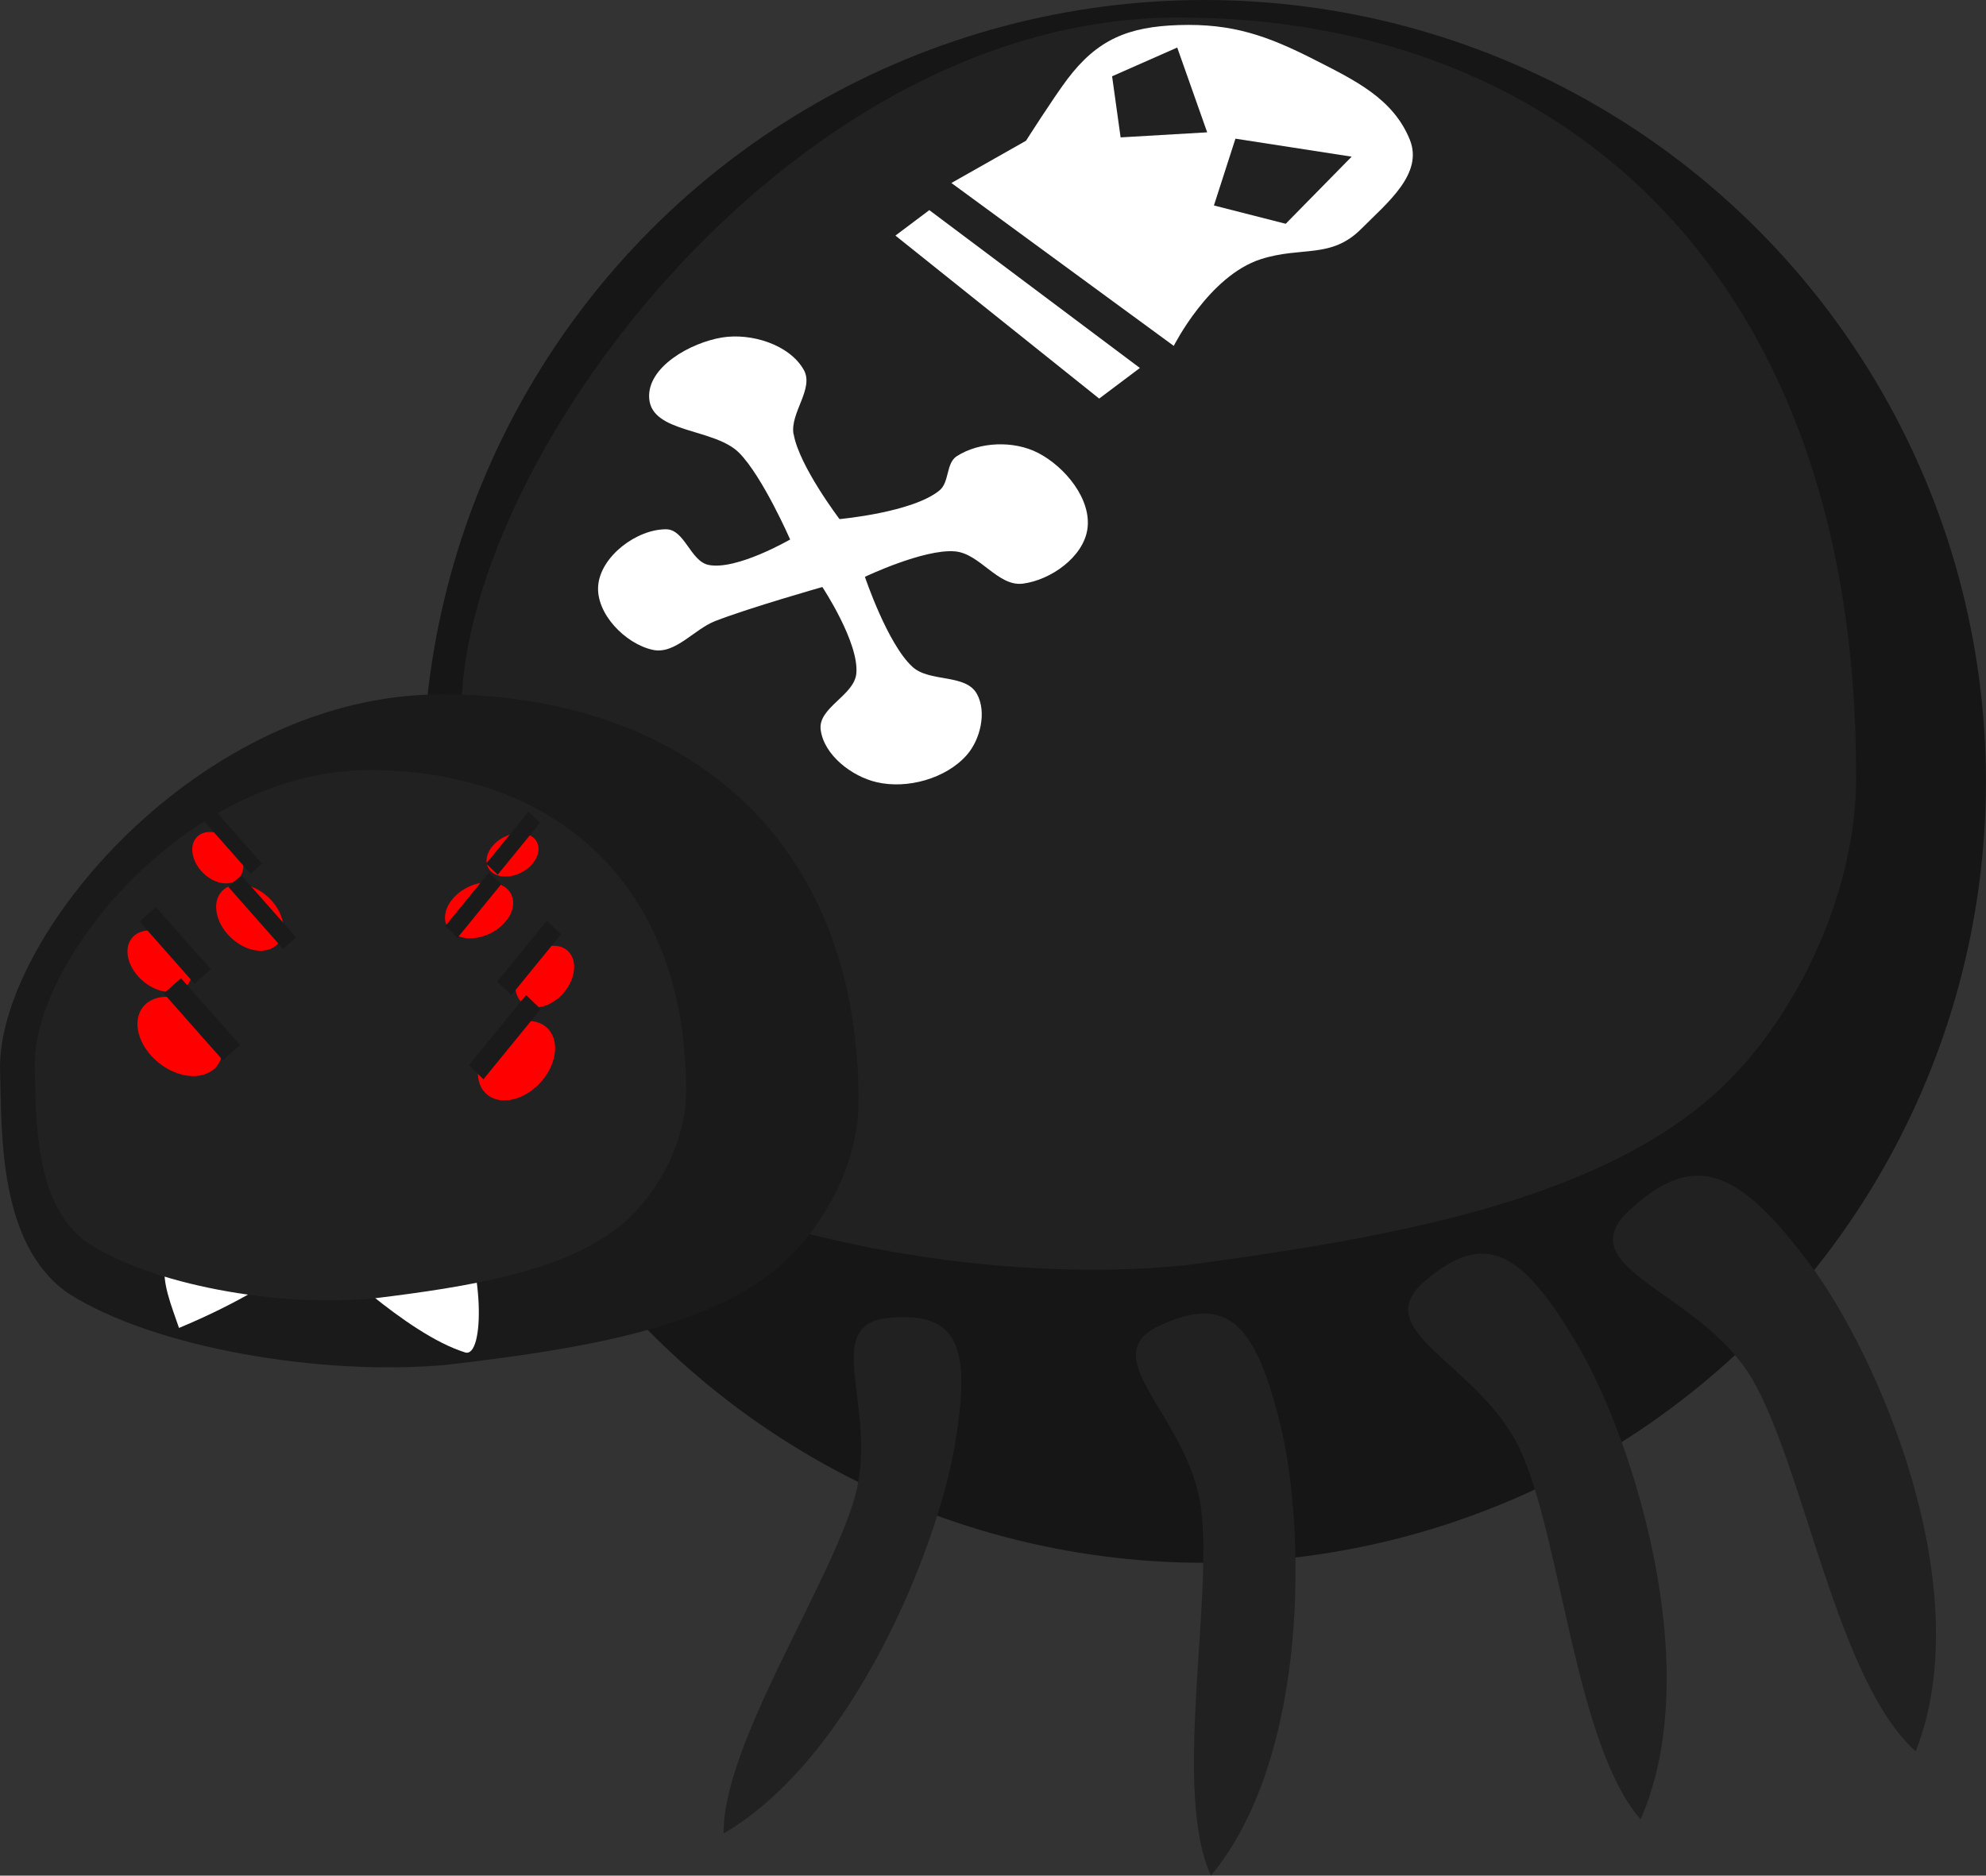 <?xml version="1.0" encoding="UTF-8" standalone="no"?>
<!-- Created with Inkscape (http://www.inkscape.org/) -->

<svg
   xmlns:dc="http://purl.org/dc/elements/1.1/"
   xmlns:cc="http://creativecommons.org/ns#"
   xmlns:rdf="http://www.w3.org/1999/02/22-rdf-syntax-ns#"
   xmlns:svg="http://www.w3.org/2000/svg"
   xmlns="http://www.w3.org/2000/svg"
   xmlns:sodipodi="http://sodipodi.sourceforge.net/DTD/sodipodi-0.dtd"
   xmlns:inkscape="http://www.inkscape.org/namespaces/inkscape"
   width="93.467"
   height="88.29"
   viewBox="0 0 24.73 23.36"
   version="1.1"
   id="svg8"
   inkscape:version="0.92.1 r15371"
   sodipodi:docname="spider.svg">
  <rect x="0" y="0" width="24.73" height="23.36" fill="#333333" stroke="none"/>
  <defs
     id="defs2">
    <inkscape:path-effect
       effect="spiro"
       id="path-effect4619"
       is_visible="true" />
  </defs>
  <sodipodi:namedview
     id="base"
     pagecolor="#ffffff"
     bordercolor="#666666"
     borderopacity="1.0"
     inkscape:pageopacity="0.0"
     inkscape:pageshadow="2"
     inkscape:zoom="2.2121094"
     inkscape:cx="26.109272"
     inkscape:cy="-6.0240206"
     inkscape:document-units="px"
     inkscape:current-layer="layer1"
     showgrid="false"
     units="px"
     inkscape:window-width="1920"
     inkscape:window-height="1018"
     inkscape:window-x="-8"
     inkscape:window-y="-8"
     inkscape:window-maximized="1"
     inkscape:snap-global="false"
     showguides="true" />
  <g
     inkscape:label="Layer 1"
     inkscape:groupmode="layer"
     id="layer1"
     transform="translate(-55.927,-177.752)">
    <circle
       style="fill:#161616;fill-opacity:1;stroke:none;stroke-width:0.146;stroke-miterlimit:4;stroke-dasharray:none;stroke-opacity:1"
       id="path815"
       cx="70.924"
       cy="187.484"
       r="9.732" />
    <path
       style="fill:#212121;fill-opacity:1;stroke:none;stroke-width:0.131;stroke-miterlimit:4;stroke-dasharray:none;stroke-opacity:1"
       d="m 79.04,187.381 c 0.018,1.434 -0.711,2.99 -1.651,3.893 -1.506,1.448 -4.203,1.899 -6.675,2.233 -2.541,0.268 -5.936,-0.392 -7.66,-1.655 -1.416,-1.127 -1.344,-3.706 -1.38,-5.155 -0.076,-3.063 4.021,-8.727 8.925,-8.727 4.904,0 8.44,3.32 8.44,9.411 z"
       id="circle4619"
       inkscape:connector-curvature="0"
       sodipodi:nodetypes="csccssc" />
    <path
       style="fill:#1a1a1a;fill-opacity:1;stroke:none;stroke-width:0.075;stroke-miterlimit:4;stroke-dasharray:none;stroke-opacity:1"
       d="m 66.617,191.458 c 0.011,0.771 -0.438,1.607 -1.016,2.092 -0.927,0.778 -2.587,1.02 -4.109,1.2 -1.564,0.144 -3.654,-0.211 -4.715,-0.89 -0.872,-0.605 -0.827,-1.992 -0.849,-2.77 -0.047,-1.646 2.475,-4.69 5.494,-4.69 3.019,0 5.196,1.784 5.196,5.058 z"
       id="circle4619-0"
       inkscape:connector-curvature="0"
       sodipodi:nodetypes="csccssc" />
    <path
       style="fill:#ffffff;fill-opacity:1;stroke:none;stroke-width:0.191;stroke-miterlimit:4;stroke-dasharray:none;stroke-opacity:1"
       d="m 58.812,192.866 c -1.143,0.285 -0.847,0.862 -0.656,1.425 0.759,-0.316 1.214,-0.618 1.734,-0.962 0.084,0.026 1.081,1.034 1.829,1.267 0.242,0.075 0.253,-1.094 -0.141,-1.817 -0.235,-0.431 -1.734,-0.204 -1.642,-0.469 -0.251,-0.55 -0.66,0.406 -1.123,0.556 z"
       id="path4574"
       inkscape:connector-curvature="0"
       sodipodi:nodetypes="cccsscc" />
    <path
       style="fill:#212121;fill-opacity:1;stroke:none;stroke-width:0.058;stroke-miterlimit:4;stroke-dasharray:none;stroke-opacity:1"
       d="m 64.471,191.328 c 0.008,0.607 -0.332,1.267 -0.771,1.649 -0.704,0.613 -1.963,0.804 -3.118,0.946 -1.187,0.114 -2.772,-0.166 -3.577,-0.701 -0.661,-0.477 -0.628,-1.57 -0.645,-2.183 -0.036,-1.298 1.878,-3.696 4.168,-3.696 2.29,0 3.942,1.406 3.942,3.986 z"
       id="circle4619-0-2"
       inkscape:connector-curvature="0"
       sodipodi:nodetypes="csccssc" />
    <ellipse
       cy="112.554"
       cx="164.519"
       id="circle831-3-7"
       style="fill:#ff0000;fill-opacity:1;stroke:none;stroke-width:0.007;stroke-miterlimit:4;stroke-dasharray:none;stroke-opacity:1"
       rx="0.589"
       ry="0.422"
       transform="rotate(38.656)" />
    <ellipse
       cy="110.446"
       cx="162.662"
       id="circle831-3-7-3"
       style="fill:#ff0000;fill-opacity:1;stroke:none;stroke-width:0.006;stroke-miterlimit:4;stroke-dasharray:none;stroke-opacity:1"
       rx="0.452"
       ry="0.325"
       transform="matrix(0.775,0.632,-0.617,0.787,0,0)" />
    <ellipse
       cy="185.227"
       cx="61.826"
       id="circle831-3-7-7"
       style="fill:#ff0000;fill-opacity:1;stroke:none;stroke-width:0.007;stroke-miterlimit:4;stroke-dasharray:none;stroke-opacity:1"
       rx="0.556"
       ry="0.407"
       transform="matrix(-0.75,0.662,0.587,0.81,0,0)" />
    <ellipse
       cy="184.246"
       cx="59.424"
       id="circle831-3-7-3-6"
       style="fill:#ff0000;fill-opacity:1;stroke:none;stroke-width:0.005;stroke-miterlimit:4;stroke-dasharray:none;stroke-opacity:1"
       rx="0.427"
       ry="0.314"
       transform="matrix(-0.743,0.669,0.58,0.815,0,0)" />
    <ellipse
       cy="196.964"
       cx="28.778"
       id="circle831-3-7-7-0"
       style="fill:#ff0000;fill-opacity:1;stroke:none;stroke-width:0.006;stroke-miterlimit:4;stroke-dasharray:none;stroke-opacity:1"
       rx="0.447"
       ry="0.32"
       transform="matrix(-0.895,0.445,0.445,0.895,0,0)" />
    <ellipse
       cy="196.268"
       cx="26.33"
       id="circle831-3-7-3-6-8"
       style="fill:#ff0000;fill-opacity:1;stroke:none;stroke-width:0.004;stroke-miterlimit:4;stroke-dasharray:none;stroke-opacity:1"
       rx="0.343"
       ry="0.246"
       transform="matrix(-0.891,0.454,0.437,0.899,0,0)" />
    <ellipse
       cy="96.978"
       cx="172.182"
       id="circle831-3-7-1"
       style="fill:#ff0000;fill-opacity:1;stroke:none;stroke-width:0.006;stroke-miterlimit:4;stroke-dasharray:none;stroke-opacity:1"
       rx="0.478"
       ry="0.343"
       transform="matrix(0.727,0.687,-0.682,0.731,0,0)" />
    <ellipse
       cy="94.995"
       cx="170.501"
       id="circle831-3-7-3-1"
       style="fill:#ff0000;fill-opacity:1;stroke:none;stroke-width:0.005;stroke-miterlimit:4;stroke-dasharray:none;stroke-opacity:1"
       rx="0.366"
       ry="0.264"
       transform="matrix(0.72,0.694,-0.675,0.738,0,0)" />
    <rect
       style="opacity:1;fill:#1a1a1a;fill-opacity:1;stroke:none;stroke-width:0.062;stroke-miterlimit:4;stroke-dasharray:none;stroke-opacity:1"
       id="rect4604"
       width="1.11"
       height="0.286"
       x="180.862"
       y="82.154"
       transform="rotate(48.54)" />
    <rect
       style="opacity:1;fill:#1a1a1a;fill-opacity:1;stroke:none;stroke-width:0.062;stroke-miterlimit:4;stroke-dasharray:none;stroke-opacity:1"
       id="rect4604-2"
       width="1.031"
       height="0.272"
       x="179.993"
       y="81.801"
       transform="rotate(48.54)" />
    <rect
       style="opacity:1;fill:#1a1a1a;fill-opacity:1;stroke:none;stroke-width:0.062;stroke-miterlimit:4;stroke-dasharray:none;stroke-opacity:1"
       id="rect4604-7"
       width="1.031"
       height="0.216"
       x="180.399"
       y="80.743"
       transform="rotate(48.54)" />
    <rect
       style="opacity:1;fill:#1a1a1a;fill-opacity:1;stroke:none;stroke-width:0.062;stroke-miterlimit:4;stroke-dasharray:none;stroke-opacity:1"
       id="rect4604-5"
       width="0.884"
       height="0.191"
       x="179.577"
       y="80.452"
       transform="rotate(48.54)"
       inkscape:transform-center-x="-0.32244137"
       inkscape:transform-center-y="0.91446486" />
    <rect
       style="opacity:1;fill:#1a1a1a;fill-opacity:1;stroke:none;stroke-width:0.059;stroke-miterlimit:4;stroke-dasharray:none;stroke-opacity:1"
       id="rect4604-1"
       width="0.834"
       height="0.199"
       x="92.906"
       y="167.669"
       transform="matrix(-0.632,0.775,0.723,0.691,0,0)" />
    <rect
       style="opacity:1;fill:#1a1a1a;fill-opacity:1;stroke:none;stroke-width:0.059;stroke-miterlimit:4;stroke-dasharray:none;stroke-opacity:1"
       id="rect4604-1-4"
       width="0.864"
       height="0.211"
       x="93.795"
       y="167.766"
       transform="matrix(-0.632,0.775,0.723,0.691,0,0)" />
    <rect
       style="opacity:1;fill:#1a1a1a;fill-opacity:1;stroke:none;stroke-width:0.059;stroke-miterlimit:4;stroke-dasharray:none;stroke-opacity:1"
       id="rect4604-1-3"
       width="0.977"
       height="0.244"
       x="93.733"
       y="168.707"
       transform="matrix(-0.632,0.775,0.723,0.691,0,0)" />
    <rect
       style="opacity:1;fill:#1a1a1a;fill-opacity:1;stroke:none;stroke-width:0.059;stroke-miterlimit:4;stroke-dasharray:none;stroke-opacity:1"
       id="rect4604-1-9"
       width="1.128"
       height="0.252"
       x="94.583"
       y="169.093"
       transform="matrix(-0.632,0.775,0.723,0.691,0,0)" />
    <path
       style="fill:#212121;fill-opacity:1;stroke:none;stroke-width:0.265px;stroke-linecap:butt;stroke-linejoin:miter;stroke-opacity:1"
       d="m 66.998,194.164 c 0.877,-0.078 1.026,0.378 0.814,1.613 -0.212,1.235 -1.248,3.859 -2.874,4.81 -0.017,-1.099 1.327,-3.1 1.634,-4.193 0.307,-1.093 -0.45,-2.151 0.427,-2.229 z"
       id="path4666"
       inkscape:connector-curvature="0"
       sodipodi:nodetypes="ccccc" />
    <path
       style="fill:#212121;fill-opacity:1;stroke:none;stroke-width:0.279px;stroke-linecap:butt;stroke-linejoin:miter;stroke-opacity:1"
       d="m 70.372,194.259 c 0.849,-0.392 1.191,-0.011 1.499,1.239 0.308,1.251 0.372,4.121 -0.865,5.614 -0.48,-1.04 0.028,-3.428 -0.124,-4.579 -0.152,-1.15 -1.359,-1.882 -0.51,-2.274 z"
       id="path4666-6"
       inkscape:connector-curvature="0"
       sodipodi:nodetypes="ccccc" />
    <path
       style="fill:#212121;fill-opacity:1;stroke:none;stroke-width:0.294px;stroke-linecap:butt;stroke-linejoin:miter;stroke-opacity:1"
       d="m 73.675,193.703 c 0.752,-0.644 1.215,-0.362 1.9,0.806 0.686,1.168 1.603,4.038 0.781,5.902 -0.799,-0.905 -0.989,-3.458 -1.485,-4.571 -0.497,-1.113 -1.949,-1.494 -1.196,-2.138 z"
       id="path4666-9"
       inkscape:connector-curvature="0"
       sodipodi:nodetypes="ccccc" />
    <path
       style="fill:#212121;fill-opacity:1;stroke:none;stroke-width:0.322px;stroke-linecap:butt;stroke-linejoin:miter;stroke-opacity:1"
       d="m 76.227,192.816 c 0.808,-0.743 1.355,-0.492 2.223,0.662 0.868,1.154 2.127,4.063 1.332,6.086 -0.978,-0.869 -1.385,-3.515 -2.033,-4.63 -0.649,-1.115 -2.33,-1.376 -1.522,-2.119 z"
       id="path4666-7"
       inkscape:connector-curvature="0"
       sodipodi:nodetypes="ccccc" />
    <path
       style="fill:#ffffff;stroke:none;stroke-width:0.265px;stroke-linecap:butt;stroke-linejoin:miter;stroke-opacity:1"
       d="m 65.808,183.16 c -0.046,-0.267 0.261,-0.568 0.127,-0.803 -0.18,-0.316 -0.656,-0.46 -1.015,-0.402 -0.39,0.063 -0.94,0.367 -0.909,0.761 0.034,0.435 0.814,0.366 1.121,0.677 0.293,0.297 0.634,1.078 0.634,1.078 0,0 -0.667,0.387 -1.015,0.317 -0.226,-0.045 -0.298,-0.443 -0.529,-0.444 -0.365,-0.002 -0.813,0.334 -0.846,0.698 -0.032,0.349 0.335,0.727 0.677,0.803 0.28,0.063 0.515,-0.256 0.782,-0.359 0.434,-0.168 1.332,-0.423 1.332,-0.423 0,0 0.46,0.694 0.423,1.078 -0.027,0.274 -0.478,0.424 -0.444,0.698 0.04,0.317 0.387,0.583 0.698,0.655 0.38,0.089 0.863,-0.045 1.121,-0.338 0.17,-0.193 0.251,-0.536 0.127,-0.761 -0.14,-0.255 -0.589,-0.142 -0.803,-0.338 -0.312,-0.285 -0.592,-1.121 -0.592,-1.121 0,0 0.734,-0.35 1.121,-0.317 0.311,0.026 0.536,0.442 0.846,0.402 0.347,-0.045 0.751,-0.33 0.803,-0.677 0.056,-0.373 -0.278,-0.778 -0.613,-0.951 -0.301,-0.156 -0.731,-0.142 -1.015,0.042 -0.132,0.086 -0.09,0.322 -0.211,0.423 -0.333,0.277 -1.247,0.359 -1.247,0.359 0,0 -0.503,-0.662 -0.571,-1.057 z"
       id="path4695"
       inkscape:connector-curvature="0"
       sodipodi:nodetypes="ssssscssssscsssssscsssssscs" />
    <path
       style="fill:#ffffff;fill-opacity:1;stroke:none;stroke-width:0.265px;stroke-linecap:butt;stroke-linejoin:miter;stroke-opacity:1"
       d="m 67.774,180.031 0.929,-0.526 c 0,0 0.341,-0.536 0.512,-0.763 0.377,-0.502 0.765,-0.658 1.392,-0.678 0.665,-0.021 1.099,0.131 1.691,0.433 0.494,0.252 0.976,0.48 1.184,0.994 0.172,0.425 -0.279,0.785 -0.603,1.11 -0.378,0.38 -0.742,0.215 -1.252,0.379 -0.646,0.207 -1.084,1.08 -1.084,1.08 z"
       id="path4697"
       inkscape:connector-curvature="0"
       sodipodi:nodetypes="ccsssssscc" />
    <path
       style="fill:#ffffff;fill-opacity:1;stroke:none;stroke-width:0.265px;stroke-linecap:butt;stroke-linejoin:miter;stroke-opacity:1"
       d="m 67.499,180.369 2.622,1.966 -0.507,0.381 -2.537,-2.03 z"
       id="path4699"
       inkscape:connector-curvature="0" />
    <path
       style="fill:#212121;fill-opacity:1;stroke:none;stroke-width:0.265px;stroke-linecap:butt;stroke-linejoin:miter;stroke-opacity:1"
       d="m 69.775,178.702 0.106,0.761 1.078,-0.063 -0.373,-1.056 z"
       id="path4701"
       inkscape:connector-curvature="0"
       sodipodi:nodetypes="ccccc" />
    <path
       style="fill:#212121;fill-opacity:1;stroke:none;stroke-width:0.326px;stroke-linecap:butt;stroke-linejoin:miter;stroke-opacity:1"
       d="m 71.043,180.311 0.894,0.228 0.821,-0.836 -1.447,-0.224 z"
       id="path4701-1"
       inkscape:connector-curvature="0"
       sodipodi:nodetypes="ccccc" />
  </g>
</svg>
